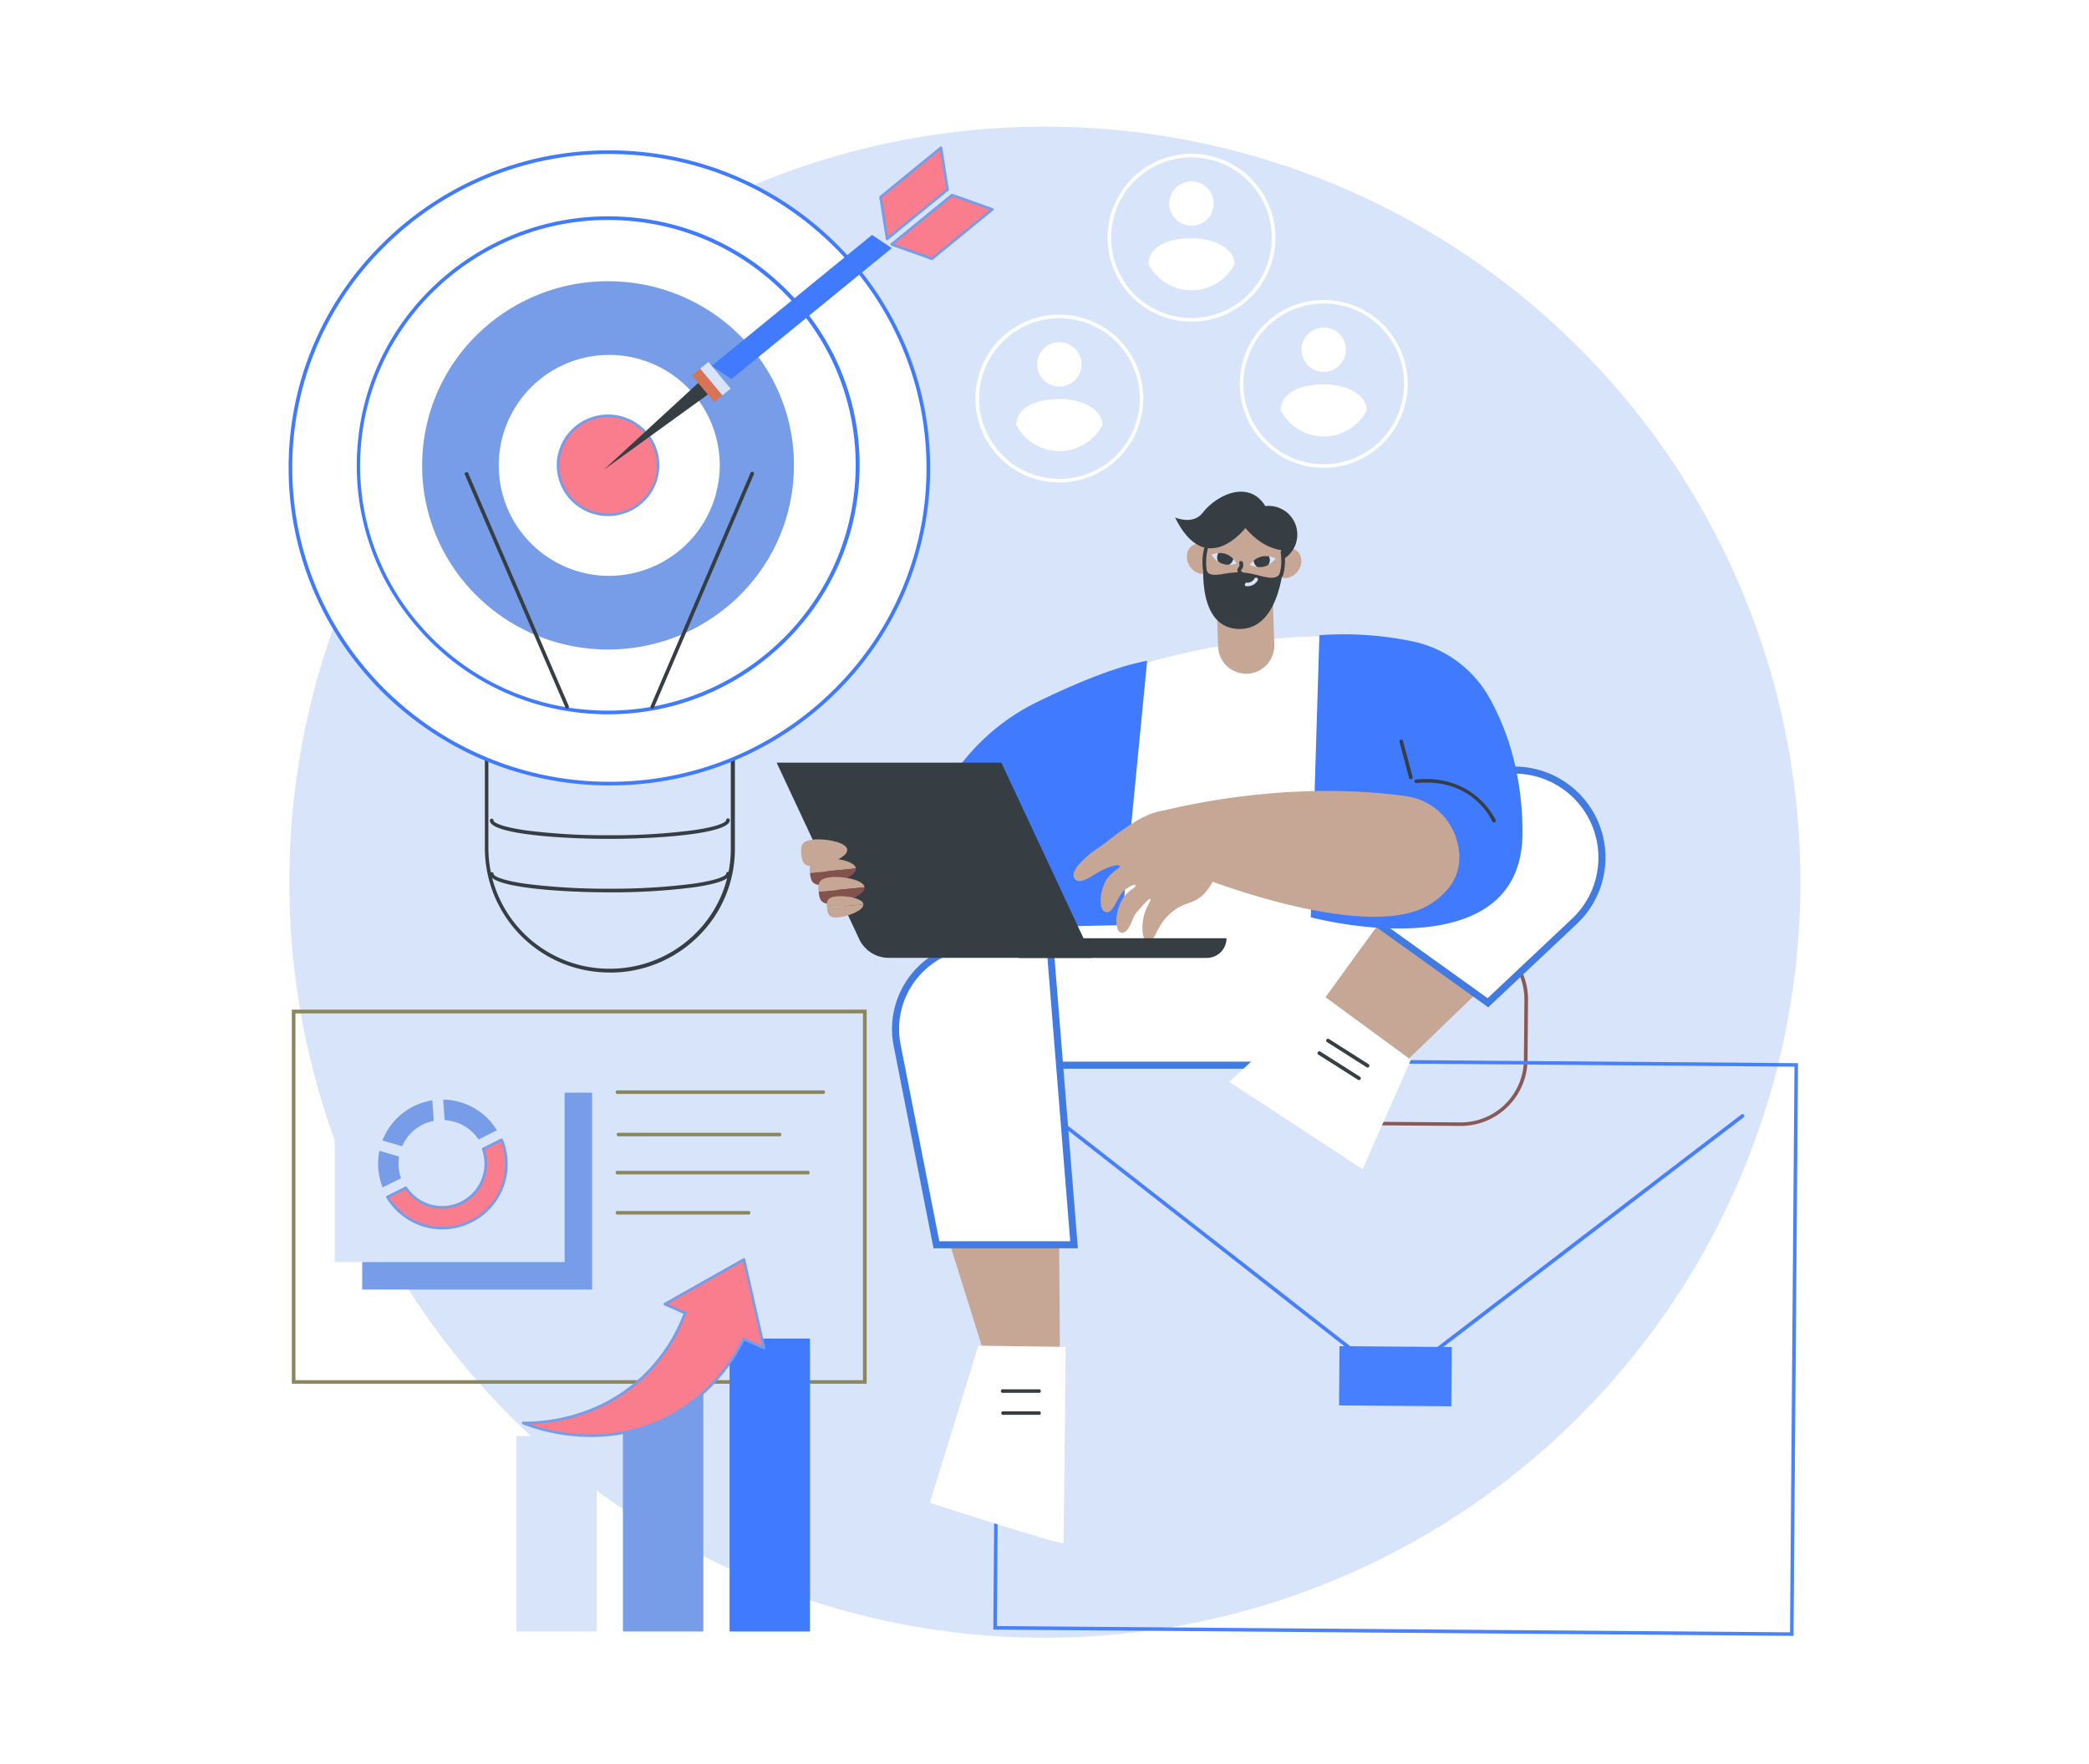 <svg xmlns="http://www.w3.org/2000/svg" viewBox="0 0 592 500"><defs><style>.cls-1,.cls-7{fill:#fff;}.cls-2{fill:#d7e4f9;}.cls-3{opacity:0.95;}.cls-4{fill:#84524d;}.cls-5{fill:none;stroke:#407bff;}.cls-5,.cls-7{stroke-miterlimit:10;}.cls-6{fill:#407bff;}.cls-7{stroke:#417ae0;stroke-width:2px;}.cls-8{fill:#c6a695;}.cls-9{fill:#363e44;}.cls-10{fill:#779ce8;}.cls-11{fill:#f97d8c;stroke:#779ce8;stroke-linejoin:round;stroke-width:0.75px;}.cls-12{fill:#d87355;}.cls-13{fill:#8b865c;}</style></defs><g id="Layer_1" data-name="Layer 1"><rect class="cls-1" x="-56.5" y="-36.56" width="672.51" height="557.68"/><rect class="cls-1" x="586.8" y="-45.34" width="672.51" height="557.68"/></g><g id="Layer_4" data-name="Layer 4"><g id="Illustration"><g id="Project_initiation" data-name="Project initiation"><circle class="cls-2" cx="296.1" cy="250" r="214.11"/><g class="cls-3"><path class="cls-4" d="M414,319.07h-.15l-38.56-.3a18.9,18.9,0,0,1-18.74-19l.14-17a18.92,18.92,0,0,1,18.9-18.75h.15l38.55.3a18.88,18.88,0,0,1,18.74,19l-.14,17.05A18.92,18.92,0,0,1,414,319.07Zm-.14-1H414a17.89,17.89,0,0,0,17.86-17.72l.14-17a17.86,17.86,0,0,0-17.72-18l-38.55-.3h-.14a17.89,17.89,0,0,0-17.87,17.73l-.14,17a17.86,17.86,0,0,0,17.72,18Z"/><rect class="cls-5" x="314.84" y="268.63" width="161.3" height="225.78" transform="translate(10.9 774.02) rotate(-89.55)"/><path class="cls-6" d="M395,392.3a.56.56,0,0,1-.32-.11l-98.61-77a.51.51,0,1,1,.63-.81L395,391.13l98.49-75.31a.52.52,0,0,1,.73.1.51.51,0,0,1-.1.72l-98.81,75.55A.45.45,0,0,1,395,392.3Z"/><rect class="cls-6" x="387.03" y="374.07" width="16.79" height="31.82" transform="translate(2.37 782.35) rotate(-89.55)"/></g><rect class="cls-7" x="283.79" y="253.91" width="109.35" height="47.94"/><path class="cls-8" d="M300.11,346.27c0,1.07.26,39,.26,39l-21.24-1-11.92-38Z"/><path class="cls-1" d="M302,381.67l-24.76-.32-13.74,44.52s37.8,12.23,37.88,11.43S302,381.67,302,381.67Z"/><path class="cls-9" d="M294.3,394.7h-10a.52.52,0,1,1,0-1h10a.52.52,0,1,1,0,1Z"/><path class="cls-9" d="M294.3,400.94h-9.89a.52.52,0,1,1,0-1h9.89a.52.52,0,1,1,0,1Z"/><path class="cls-7" d="M304.37,352.75h-39l-11.13-56.54a23.83,23.83,0,0,1,21.92-28.38l21.28-1.3Z"/><polygon class="cls-8" points="421.66 278.36 394.92 304.17 372.26 287.24 394.09 257.14 421.66 278.36"/><polygon class="cls-1" points="399.81 300.32 386.17 331.34 348.35 306.61 374.84 282.01 399.81 300.32"/><path class="cls-7" d="M421.66,284.16,388.38,260.3l20-30.77a24.79,24.79,0,0,1,36.44-5.74h0a24.79,24.79,0,0,1,1.37,37.28Z"/><path class="cls-9" d="M387.56,302.52a.53.53,0,0,1-.27-.08l-11.23-7.13a.51.51,0,0,1-.16-.71.52.52,0,0,1,.71-.16l11.23,7.13a.52.52,0,0,1,.16.71A.54.54,0,0,1,387.56,302.52Z"/><path class="cls-9" d="M385.13,306.08a.48.48,0,0,1-.28-.08l-11.23-7.13a.51.51,0,0,1,.55-.87l11.23,7.13a.52.52,0,0,1,.16.71A.5.5,0,0,1,385.13,306.08Z"/><path class="cls-1" d="M386,259.46s-44,.34-77.75.84l7.36-69.54s33.5-12.55,70.57-10.16Z"/><path class="cls-6" d="M325.09,187.25l-7.27,74.91-62.54,1.42s-2.64-25.22,20.08-50.64a60.76,60.76,0,0,1,18.78-14.11C302,195,314.92,189.12,325.09,187.25Z"/><path class="cls-6" d="M373.9,180l-2.44,79.94s60,16.05,60-24c0-17.17-4.69-29.85-9.42-38.26a32.61,32.61,0,0,0-22.09-16A95.39,95.39,0,0,0,373.9,180Z"/><path class="cls-9" d="M399.81,220.81a.51.51,0,0,1-.5-.38l-2.71-10.19a.51.51,0,1,1,1-.27l2.72,10.19a.51.51,0,0,1-.37.63A.3.3,0,0,1,399.81,220.81Z"/><path class="cls-9" d="M423.37,233.07a.54.54,0,0,1-.48-.31c-.22-.51-5.57-12.34-21.4-10.87a.51.51,0,1,1-.09-1c16.59-1.54,22.38,11.35,22.44,11.48a.53.53,0,0,1-.27.68A.79.79,0,0,1,423.37,233.07Z"/><path class="cls-8" d="M311.91,239.81c3-2,14.29-12.23,20.93-9.72s10.6,9.39,12,16.41l-.05.07a14,14,0,0,1-3.84,7c-2.72,2.56-4.63,1.94-7.92,4.2-5.55,3.81-5.46,9.47-7.79,8.94-1.59-.37-1.78-3.66-1.17-6.71s2.34-4.9,1.94-5.24-2,1.65-4.07,4c-1,1.08-1.85,5.73-4.1,5.55-1.8-.14-2.11-5.2,0-9.08,1.48-2.75,4.31-3.85,4-4.33s-1.9.34-3.16,1.36c-2.08,1.69-3,6.43-5.09,6.23s-2.22-4.61-.52-8.31c1.43-3.12,4.64-4.19,4.26-4.79-.26-.42-1.8-.24-4.76,1.08-2.48,1.09-6.58,4.82-8.11,2.41C303.13,246.82,307.34,242.8,311.91,239.81Z"/><path class="cls-8" d="M398.43,225.61a17.43,17.43,0,0,1,14.11,11.53c2,5.91,1.84,13.31-7.24,19.09-18,11.45-66.82-8.3-66.82-8.3l-9.15-18.14C351.75,224.39,376.51,222.56,398.43,225.61Z"/><path class="cls-9" d="M243.47,266.09a9.26,9.26,0,0,0,8.39,5.34h57.79l-25.88-55.31H220.09Z"/><path class="cls-9" d="M347.58,265.88h0a5.58,5.58,0,0,1-5.58,5.58H288.72l-2.61-5.58Z"/><path class="cls-8" d="M227.09,242.05c.2,2.07.54,3.74,4.13,3.38s9.08-2.58,8.88-4.66-6-3.2-9.62-2.85S226.88,240,227.09,242.05Z"/><path class="cls-8" d="M242.55,246.1c-.21-2.07-6-3.2-9.62-2.85s-3.6,2.06-3.39,4.13Z"/><path class="cls-4" d="M229.54,247.38c.2,2.08.54,3.74,4.13,3.39s9.08-2.59,8.88-4.67Z"/><path class="cls-8" d="M245,251.44c-.21-2.08-6-3.21-9.62-2.85s-3.6,2-3.4,4.12Z"/><path class="cls-4" d="M232,252.71c.21,2.08.55,3.74,4.14,3.39s9.08-2.59,8.88-4.66Z"/><path class="cls-8" d="M244.7,256.26c-.16-1.65-4.78-2.54-7.64-2.26s-2.86,1.63-2.7,3.28Z"/><path class="cls-8" d="M234.36,257.27c.16,1.65.43,3,3.29,2.7s7.21-2.06,7-3.71Z"/><path class="cls-8" d="M361.69,157.33c-1.47,2-1.29,4.59.39,5.84s4.24.65,5.71-1.32,1.29-4.6-.4-5.85S363.15,155.35,361.69,157.33Z"/><path class="cls-8" d="M343.59,156.41c1.25,2.11.81,4.7-1,5.77s-4.28.22-5.54-1.9-.82-4.7,1-5.77S342.33,154.29,343.59,156.41Z"/><path class="cls-8" d="M353.52,190.93h0a8,8,0,0,0,7.6-8.33L360.38,160l-15.92.73.74,22.61A8,8,0,0,0,353.52,190.93Z"/><path class="cls-9" d="M350.67,178.23c12.77.75,13.25-20.57,13.25-20.57l-22.64-.77S338.28,177.5,350.67,178.23Z"/><circle class="cls-9" cx="359.53" cy="151.48" r="8.12"/><path class="cls-8" d="M341.52,158.53c-.36,7.09,4.24,3.36,10.28,3.67s11.23,4.54,11.59-2.56-4.24-11.15-10.28-11.46S341.88,151.43,341.52,158.53Z"/><path class="cls-9" d="M341.52,162.49a.52.52,0,0,1-.51-.42,15.77,15.77,0,0,1-.22-3.57,15.08,15.08,0,0,1,.48-3.15.52.52,0,1,1,1,.26,14.4,14.4,0,0,0-.45,2.94,14.18,14.18,0,0,0,.21,3.33.52.52,0,0,1-.42.6Z"/><path class="cls-9" d="M363.06,163.51l-.14,0a.53.53,0,0,1-.36-.64,14.31,14.31,0,0,0,.37-6.27.52.52,0,0,1,.43-.59.51.51,0,0,1,.59.43,15.5,15.5,0,0,1-.39,6.71A.53.53,0,0,1,363.06,163.51Z"/><path class="cls-9" d="M351.7,163a.56.56,0,0,1-.32-.11,1.62,1.62,0,0,1-.74-1.21,1.49,1.49,0,0,1,.35-.91,1.23,1.23,0,0,0,.26-.49,1.05,1.05,0,0,0-.06-.6.52.52,0,0,1,1-.34,2.08,2.08,0,0,1,.09,1.15,2.17,2.17,0,0,1-.43.89c-.11.15-.16.22-.15.28s0,.18.33.41a.52.52,0,0,1,.1.73A.54.54,0,0,1,351.7,163Z"/><path class="cls-2" d="M353.4,166.13h-.28a.52.52,0,0,1,.09-1,2.54,2.54,0,0,0,1.54-.38,2.38,2.38,0,0,0,.77-.81.51.51,0,0,1,.71-.18.5.5,0,0,1,.18.7,3.4,3.4,0,0,1-1.1,1.16A3.58,3.58,0,0,1,353.4,166.13Z"/><path class="cls-9" d="M364.84,155.92s-5.85.86-11.92-6.28c0,0-11.26,14.72-19.92-3,0,0,5.07,2.24,7.8-1.3,4.33-5.63,14.72-10.18,18.84.22Z"/><path class="cls-2" d="M345.27,156.75h0c0,.05,0,.12.1.13a1.2,1.2,0,0,1,.13.31c.08.16.33,0,.25-.13s.31.11.48.18c.51.23,1,.44,1.57.63l.74.25a5.53,5.53,0,0,0,.92.28,7.23,7.23,0,0,1,1,1.28,7.26,7.26,0,0,1-2.28.39.07.07,0,0,0,0,0,10.67,10.67,0,0,0-3-.89,7,7,0,0,1-1.85-2A6.85,6.85,0,0,1,345.27,156.75Z"/><path class="cls-9" d="M347.41,157a5.59,5.59,0,0,1,2.08,1.37,2.3,2.3,0,0,1-.86,1.43,3,3,0,0,1-.38.24,5.44,5.44,0,0,1-1.82-.29,4.81,4.81,0,0,1-1.21-.64,2.28,2.28,0,0,1,.08-2.39A5.29,5.29,0,0,1,347.41,157Z"/><path class="cls-2" d="M359.62,157.67h0c0,.05-.06.12-.12.12a1.35,1.35,0,0,0-.16.29c-.09.15-.33,0-.23-.15s-.33.08-.5.13c-.53.18-1.07.33-1.62.47l-.77.18a6,6,0,0,1-.94.18,6.79,6.79,0,0,0-1.12,1.17,7,7,0,0,0,2.22.62s0,0,0-.05a10.82,10.82,0,0,1,3.07-.58,7.09,7.09,0,0,0,2.05-1.81A7,7,0,0,0,359.62,157.67Z"/><path class="cls-9" d="M357.47,157.73a5.66,5.66,0,0,0-2.21,1.16,2.35,2.35,0,0,0,.71,1.51,2.19,2.19,0,0,0,.35.27,5.09,5.09,0,0,0,1.85-.1,5,5,0,0,0,1.26-.51,2.29,2.29,0,0,0,.17-2.39A5.51,5.51,0,0,0,357.47,157.73Z"/><path class="cls-2" d="M137.88,206l0,34.55a34.75,34.75,0,0,0,35,34.52h0a34.73,34.73,0,0,0,34.86-34.6l0-34.56Z"/><path class="cls-9" d="M172.83,275.59a35.28,35.28,0,0,1-35.42-35l0-34.56a.51.51,0,0,1,.52-.52l69.82-.09h0a.51.51,0,0,1,.51.52l0,34.55a34.66,34.66,0,0,1-10.35,24.82,35.36,35.36,0,0,1-25,10.3ZM138.4,206.52l0,34a34.26,34.26,0,0,0,34.39,34h0a34.34,34.34,0,0,0,24.31-10,33.68,33.68,0,0,0,10-24.08l0-34Z"/><path class="cls-9" d="M172.59,252.87c-13.66,0-33.73-1.38-33.74-5.21a.51.51,0,0,1,.52-.51h0a.51.51,0,0,1,.51.51c0,.53,2,1.79,9.37,2.83a182.13,182.13,0,0,0,23.6,1.35,177.1,177.1,0,0,0,23.59-1.41c7.41-1.06,9.36-2.33,9.36-2.85a.52.52,0,0,1,.52-.52h0a.51.51,0,0,1,.51.52c0,.59,0,2.41-10.24,3.87a179.46,179.46,0,0,1-23.74,1.42Z"/><path class="cls-9" d="M172.57,237.72c-13.66,0-33.73-1.38-33.74-5.2a.52.52,0,0,1,.52-.52h0a.51.51,0,0,1,.51.52c0,.52,2,1.78,9.37,2.82a178.53,178.53,0,0,0,23.6,1.35,177.1,177.1,0,0,0,23.59-1.41c7.41-1.06,9.36-2.33,9.36-2.85a.52.52,0,0,1,.52-.52h0a.51.51,0,0,1,.51.52c0,3.85-20.32,5.28-34,5.29Z"/><ellipse class="cls-1" cx="172.69" cy="132.59" rx="90.38" ry="89.47"/><path class="cls-6" d="M172.69,222.57c-50.07,0-90.83-40.28-90.9-89.86a88.91,88.91,0,0,1,26.55-63.66,90.74,90.74,0,0,1,64.23-26.44h.12c50.07,0,90.83,40.29,90.9,89.87a88.94,88.94,0,0,1-26.54,63.66,90.75,90.75,0,0,1-64.24,26.43Zm0-178.93h-.11a89.72,89.72,0,0,0-63.52,26.14,87.91,87.91,0,0,0-26.23,62.93c.06,49,40.37,88.83,89.86,88.83h.12a89.75,89.75,0,0,0,63.51-26.13,87.93,87.93,0,0,0,26.24-62.93C262.49,83.47,222.19,43.64,172.69,43.64Z"/><path class="cls-6" d="M172.37,202.42c-1.84,0-3.7-.07-5.57-.22A71,71,0,0,1,118,177.48a69.7,69.7,0,0,1-16.68-51.08c3-38.79,37.38-67.89,76.55-64.88a71,71,0,0,1,48.83,24.73,69.69,69.69,0,0,1,16.68,51.08l-.52,0,.52,0C240.45,174.26,209.17,202.42,172.37,202.42Zm-.1-140.08c-36.27,0-67.1,27.74-70,64.14a68.64,68.64,0,0,0,16.43,50.32,69.91,69.91,0,0,0,48.13,24.37q2.76.21,5.49.21c36.27,0,67.09-27.74,69.95-64.13a68.7,68.7,0,0,0-16.43-50.33,70,70,0,0,0-48.13-24.37C175.92,62.41,174.08,62.34,172.27,62.34Z"/><path class="cls-10" d="M176.4,79.85c-29-2.23-54.35,19.25-56.61,48s19.44,53.82,48.45,56.05,54.35-19.24,56.6-48S205.41,82.08,176.4,79.85Zm-6.53,83.22a31.31,31.31,0,1,1,34-28.78A31.41,31.41,0,0,1,169.87,163.07Z"/><ellipse class="cls-11" cx="172.32" cy="131.86" rx="14.16" ry="14.02"/><polygon class="cls-6" points="252.71 70.31 207.28 107.42 201.69 103.68 247.12 66.57 252.71 70.31"/><polygon class="cls-9" points="200.63 111.78 171.14 133.11 197.89 108.49 200.63 111.78"/><polygon class="cls-11" points="268.52 53.73 251.4 67.7 249.55 55.84 266.66 41.86 268.52 53.73"/><polygon class="cls-11" points="269.81 55.28 252.69 69.25 264.1 73.32 281.22 59.34 269.81 55.28"/><polygon class="cls-12" points="204.74 112.03 202.41 113.93 196.1 106.35 198.43 104.45 204.74 112.03"/><polygon class="cls-2" points="207.06 110.13 204.74 112.03 198.43 104.45 200.75 102.55 207.06 110.13"/><path class="cls-9" d="M160.71,200.82a.51.51,0,0,1-.47-.32l-28.49-66a.51.51,0,0,1,.27-.68.51.51,0,0,1,.67.27l28.49,66a.5.5,0,0,1-.27.68A.46.46,0,0,1,160.71,200.82Z"/><path class="cls-9" d="M184.85,200.78a.48.48,0,0,1-.2,0,.51.51,0,0,1-.27-.67L212.69,134a.52.52,0,0,1,.68-.27.51.51,0,0,1,.27.67l-28.31,66.11A.52.52,0,0,1,184.85,200.78Z"/><path class="cls-1" d="M337.65,91.15a23.79,23.79,0,1,1,23.8-23.79A23.81,23.81,0,0,1,337.65,91.15Zm0-46.55a22.76,22.76,0,1,0,22.76,22.76A22.79,22.79,0,0,0,337.65,44.6Z"/><path class="cls-1" d="M337.65,67.51c-7.4,0-12.2,2.83-12.2,7.37a13.78,13.78,0,0,0,24.41,0C349.86,70.58,344.58,67.51,337.65,67.51Z"/><circle class="cls-1" cx="337.65" cy="57.68" r="6.3"/><path class="cls-1" d="M300.21,136.73A23.79,23.79,0,1,1,324,112.94,23.82,23.82,0,0,1,300.21,136.73Zm0-46.55A22.76,22.76,0,1,0,323,112.94,22.79,22.79,0,0,0,300.21,90.18Z"/><path class="cls-1" d="M300.21,113.08c-7.41,0-12.21,2.84-12.21,7.38a13.79,13.79,0,0,0,24.42,0C312.42,116.16,307.13,113.08,300.21,113.08Z"/><circle class="cls-1" cx="300.21" cy="103.25" r="6.3"/><path class="cls-1" d="M375.12,132.58a23.79,23.79,0,1,1,23.8-23.79A23.81,23.81,0,0,1,375.12,132.58Zm0-46.55a22.76,22.76,0,1,0,22.76,22.76A22.79,22.79,0,0,0,375.12,86Z"/><path class="cls-1" d="M375.12,108.93c-7.4,0-12.21,2.84-12.21,7.38a13.79,13.79,0,0,0,24.42,0C387.33,112,382.05,108.93,375.12,108.93Z"/><circle class="cls-1" cx="375.12" cy="99.1" r="6.3"/><path class="cls-13" d="M245.6,392.12H82.7v-106H245.6Zm-161.87-1H244.56V287.18H83.73Z"/><rect class="cls-10" x="102.65" y="309.64" width="65.14" height="55.79"/><rect class="cls-2" x="94.86" y="301.86" width="65.14" height="55.79"/><path class="cls-13" d="M233.43,310h-58.3a.52.52,0,1,1,0-1h58.3a.52.52,0,0,1,0,1Z"/><path class="cls-13" d="M221.05,322H175.13a.52.52,0,0,1,0-1h45.92a.52.52,0,0,1,0,1Z"/><path class="cls-13" d="M228.78,332.8H175.13a.52.52,0,1,1,0-1h53.65a.52.52,0,1,1,0,1Z"/><path class="cls-13" d="M212,344.18H175.13a.52.52,0,1,1,0-1H212a.52.52,0,1,1,0,1Z"/><path class="cls-10" d="M119.76,318.7a12.58,12.58,0,0,1,3.16-1.08l-.41-5.8a17.83,17.83,0,0,0-5.33,1.71,18,18,0,0,0-8.79,9.66l5.57,1.64A12.36,12.36,0,0,1,119.76,318.7Z"/><path class="cls-10" d="M113.64,333.88a12.39,12.39,0,0,1-.54-6.13l-5.57-1.64a18.08,18.08,0,0,0,.91,10.37Z"/><path class="cls-11" d="M142.14,323l-5.2,2.6a12.36,12.36,0,0,1-21.94,11l-5.2,2.61A18.14,18.14,0,0,0,142.14,323Z"/><path class="cls-10" d="M126,317.42a12.36,12.36,0,0,1,9.63,5.49l5.2-2.6a18.19,18.19,0,0,0-15.24-8.7Z"/><rect class="cls-2" x="146.31" y="406.94" width="22.78" height="55.4"/><rect class="cls-10" x="176.53" y="394.65" width="22.78" height="67.69"/><rect class="cls-6" x="206.75" y="379.33" width="22.78" height="83.01"/><path class="cls-11" d="M216.51,382l-5.69-25.1-22.41,12.66,5.73,2.54A47.67,47.67,0,0,1,182,390.42c-13.49,12.6-29.89,12.87-33.74,12.83,2.76,1.12,22.07,8.54,41.67-1.95a49.11,49.11,0,0,0,20.77-21.88Z"/></g></g></g></svg>